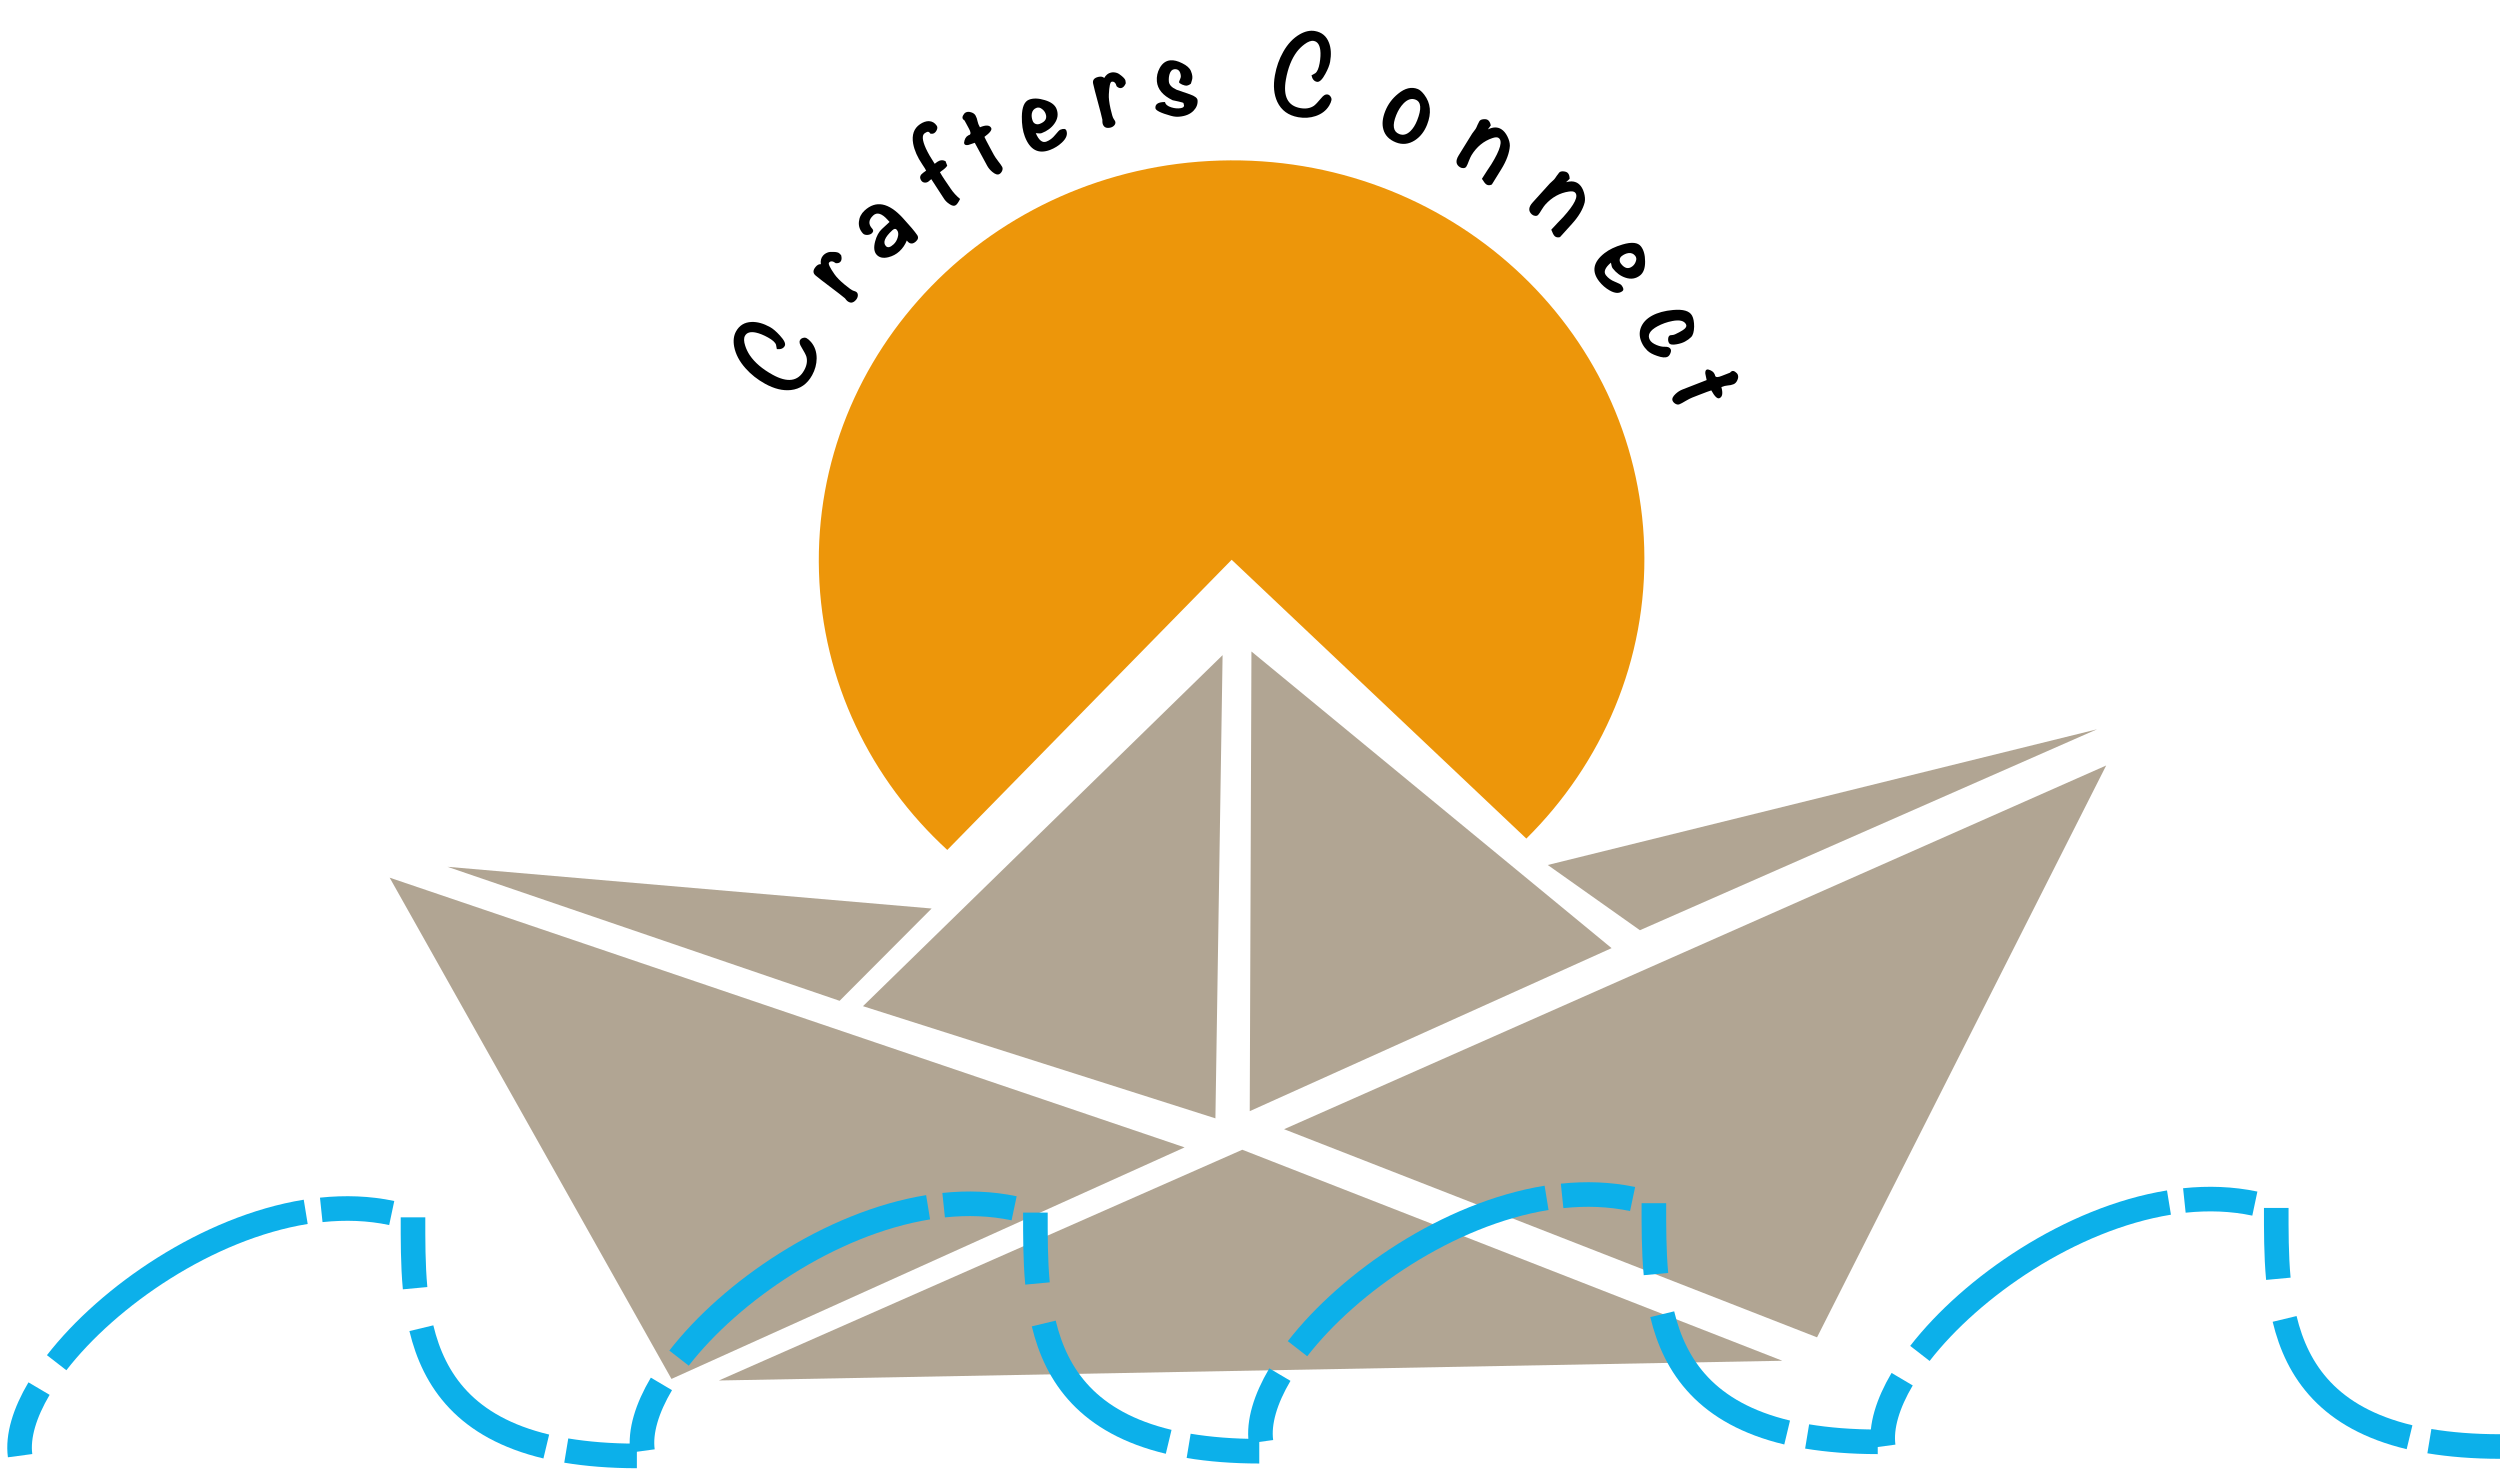 <svg width="305" height="180" viewBox="0 0 305 180" fill="none" xmlns="http://www.w3.org/2000/svg">
<g clip-path="url(#clip0_605_3429)">
<path d="M217.443 166.012L151.56 140.268L87.7 168.42L217.443 166.012Z" fill="#B1A593"/>
<path d="M156.656 137.763L221.679 163.156L256.954 93.389L156.656 137.763Z" fill="#B1A593"/>
<path d="M200.069 113.487L188.825 105.528L255.839 88.971L200.069 113.487Z" fill="#B1A593"/>
<path d="M196.613 115.672L152.675 79.481L152.468 135.562L196.613 115.672Z" fill="#B1A593"/>
<path d="M148.28 136.44L149.156 79.927L105.282 122.754L148.28 136.44Z" fill="#B1A593"/>
<path d="M144.522 139.981L47.537 107.075L81.919 168.229L144.522 139.981Z" fill="#B1A593"/>
<path d="M113.658 110.839L102.431 122.1L54.592 105.751L113.658 110.839Z" fill="#B1A593"/>
<path d="M150.255 68.284L186.214 102.306C195.45 93.166 201.008 80.549 200.594 66.784C199.798 39.892 176.611 18.758 148.805 19.587C121 20.416 99.103 42.891 99.915 69.799C100.313 83.197 106.269 95.16 115.569 103.693L150.255 68.299V68.284Z" fill="#ED960A"/>
<path d="M98.416 41.263C98.583 41.355 98.76 41.51 98.948 41.728C99.404 42.266 99.633 42.93 99.632 43.718C99.625 44.434 99.441 45.121 99.079 45.777C98.485 46.855 97.622 47.457 96.489 47.585C95.505 47.692 94.453 47.436 93.333 46.816C92.405 46.303 91.614 45.677 90.96 44.938C90.211 44.101 89.748 43.222 89.57 42.301C89.434 41.574 89.509 40.953 89.794 40.436C90.204 39.691 90.839 39.306 91.699 39.279C92.398 39.254 93.146 39.462 93.942 39.902C94.301 40.1 94.701 40.442 95.142 40.926C95.686 41.513 95.884 41.942 95.734 42.213C95.565 42.52 95.245 42.645 94.773 42.59C94.76 42.468 94.727 42.29 94.674 42.055C94.578 41.773 94.249 41.478 93.689 41.168C93.147 40.868 92.656 40.671 92.217 40.576C91.552 40.437 91.108 40.569 90.886 40.971C90.731 41.252 90.742 41.657 90.917 42.189C91.048 42.593 91.232 42.974 91.468 43.333C92.071 44.227 92.999 45.02 94.25 45.712C96.07 46.719 97.357 46.539 98.11 45.173C98.434 44.586 98.523 44.03 98.379 43.505C98.308 43.282 98.11 42.905 97.787 42.372C97.548 41.999 97.486 41.708 97.602 41.498C97.679 41.358 97.803 41.266 97.975 41.224C98.138 41.177 98.285 41.19 98.416 41.263Z" fill="black"/>
<path d="M102.382 30.895C102.436 30.939 102.514 31.017 102.617 31.129C102.714 31.482 102.689 31.747 102.542 31.925C102.421 32.071 102.228 32.132 101.963 32.107C101.604 31.835 101.329 31.814 101.138 32.045C101.023 32.184 101.248 32.657 101.813 33.464C102.06 33.825 102.472 34.245 103.049 34.724C103.595 35.177 103.948 35.425 104.108 35.467C104.305 35.527 104.431 35.579 104.485 35.624C104.615 35.732 104.672 35.883 104.655 36.077C104.636 36.256 104.566 36.419 104.445 36.566C104.101 36.982 103.736 37.03 103.351 36.71C103.313 36.678 103.266 36.626 103.209 36.553C103.159 36.473 103.118 36.419 103.088 36.394C102.695 36.068 102.099 35.605 101.297 35.005C100.488 34.398 99.892 33.935 99.507 33.616C99.161 33.328 99.16 32.976 99.504 32.56C99.708 32.314 99.921 32.205 100.144 32.234C100.084 31.82 100.166 31.479 100.389 31.209C100.542 31.024 100.739 30.889 100.979 30.802C101.136 30.738 101.382 30.715 101.718 30.733C102.045 30.745 102.267 30.799 102.382 30.895Z" fill="black"/>
<path d="M110.139 26.59C111.013 27.539 111.599 28.236 111.899 28.68C112.072 28.943 112.023 29.199 111.751 29.45C111.339 29.83 110.966 29.793 110.631 29.34C110.426 29.856 110.125 30.297 109.728 30.663C109.346 31.016 108.894 31.256 108.373 31.383C107.751 31.535 107.278 31.434 106.953 31.08C106.635 30.734 106.572 30.194 106.765 29.458C106.941 28.792 107.216 28.287 107.591 27.941L108.528 27.076L108.285 26.811C107.581 26.032 106.998 25.855 106.535 26.282C105.954 26.818 105.914 27.358 106.415 27.903C106.585 28.087 106.566 28.274 106.361 28.464C106.236 28.579 106.053 28.646 105.811 28.664C105.571 28.669 105.393 28.608 105.278 28.483C104.899 28.071 104.734 27.597 104.785 27.061C104.835 26.524 105.066 26.066 105.477 25.687C106.859 24.412 108.413 24.713 110.139 26.59ZM109.391 28.015C109.256 27.867 109.078 27.895 108.858 28.099C107.939 28.947 107.679 29.587 108.079 30.022C108.295 30.257 108.606 30.189 109.01 29.816C109.26 29.585 109.431 29.298 109.523 28.955C109.645 28.556 109.601 28.243 109.391 28.015Z" fill="black"/>
<path d="M114.276 15.328C114.372 15.468 114.38 15.632 114.302 15.819C114.231 16 114.126 16.138 113.985 16.234C113.878 16.307 113.729 16.337 113.537 16.322C113.417 16.162 113.313 16.081 113.227 16.079C113.136 16.069 112.999 16.126 112.817 16.25C112.462 16.492 112.509 17.113 112.959 18.113C113.225 18.683 113.582 19.305 114.029 19.981C114.07 19.952 114.12 19.919 114.177 19.879C114.246 19.82 114.297 19.779 114.33 19.757C114.677 19.52 115.018 19.488 115.352 19.659L115.561 20.207C115.46 20.397 115.215 20.624 114.827 20.889C114.761 20.934 114.71 20.974 114.674 21.011C114.835 21.301 115.025 21.607 115.244 21.929L116.011 23.058C116.309 23.497 116.682 23.902 117.129 24.276C116.93 24.677 116.756 24.929 116.608 25.03C116.409 25.165 116.148 25.119 115.825 24.892C115.563 24.72 115.35 24.514 115.187 24.274C115.086 24.125 114.563 23.32 113.618 21.858C113.362 22.069 113.242 22.169 113.259 22.157C113.119 22.253 112.964 22.292 112.794 22.274C112.625 22.256 112.49 22.173 112.389 22.024C112.215 21.768 112.21 21.529 112.374 21.308C112.467 21.196 112.671 21.033 112.985 20.819C112.953 20.72 112.794 20.459 112.508 20.037C111.929 19.185 111.562 18.352 111.407 17.538C111.217 16.457 111.494 15.663 112.238 15.156C112.609 14.903 112.971 14.777 113.323 14.779C113.723 14.797 114.04 14.98 114.276 15.328Z" fill="black"/>
<path d="M120.923 15.603C121.052 15.841 120.777 16.206 120.1 16.698C120.187 16.901 120.415 17.346 120.786 18.032L121.257 18.903C121.352 19.079 121.518 19.324 121.756 19.639C122.003 19.949 122.172 20.187 122.262 20.354C122.338 20.495 122.337 20.661 122.258 20.852C122.174 21.033 122.062 21.162 121.921 21.238C121.701 21.358 121.415 21.268 121.061 20.971C120.79 20.743 120.58 20.492 120.433 20.219L118.922 17.421C118.484 17.579 118.23 17.666 118.159 17.681C117.892 17.735 117.723 17.695 117.652 17.563C117.633 17.528 117.62 17.484 117.614 17.43C117.667 16.981 117.834 16.68 118.115 16.528C118.133 16.518 118.159 16.504 118.195 16.485C118.234 16.474 118.263 16.465 118.281 16.455C118.465 16.355 118.437 16.092 118.195 15.665L117.675 14.702C117.57 14.634 117.498 14.564 117.46 14.494C117.399 14.38 117.41 14.243 117.494 14.083C117.583 13.91 117.688 13.79 117.812 13.724C117.996 13.624 118.22 13.617 118.482 13.702C118.739 13.779 118.92 13.914 119.024 14.107C119.139 14.319 119.217 14.549 119.261 14.798C119.309 15.034 119.397 15.259 119.524 15.474L119.553 15.527C120.276 15.226 120.733 15.251 120.923 15.603Z" fill="black"/>
<path d="M130.096 15.926C130.274 16.393 130.095 16.879 129.56 17.384C129.143 17.778 128.664 18.079 128.122 18.286C126.683 18.836 125.653 18.294 125.029 16.658C124.773 15.985 124.652 15.175 124.665 14.228C124.682 13.065 124.976 12.375 125.546 12.157C126.059 11.961 126.698 11.979 127.461 12.212C128.233 12.441 128.713 12.804 128.902 13.299C129.137 13.916 129.049 14.512 128.636 15.087C128.275 15.6 127.758 15.984 127.086 16.241C126.955 16.291 126.715 16.292 126.365 16.244C126.74 17.118 127.171 17.462 127.657 17.276C128.068 17.119 128.425 16.848 128.728 16.465C129.041 16.078 129.253 15.863 129.365 15.82C129.767 15.666 130.01 15.702 130.096 15.926ZM127.559 13.861C127.47 13.627 127.316 13.434 127.098 13.282C126.885 13.117 126.667 13.078 126.443 13.163C126.134 13.281 125.948 13.508 125.883 13.843C125.832 14.13 125.867 14.432 125.988 14.75C126.056 14.928 126.171 15.049 126.336 15.115C126.5 15.181 126.675 15.178 126.862 15.107C127.544 14.846 127.776 14.431 127.559 13.861Z" fill="black"/>
<path d="M137.304 9.829C137.319 9.897 137.333 10.007 137.346 10.158C137.206 10.496 137.024 10.69 136.799 10.74C136.614 10.782 136.424 10.711 136.23 10.529C136.113 10.094 135.908 9.909 135.615 9.974C135.439 10.014 135.328 10.525 135.28 11.509C135.253 11.945 135.322 12.529 135.484 13.261C135.638 13.954 135.765 14.367 135.866 14.498C135.985 14.666 136.052 14.784 136.068 14.853C136.104 15.019 136.057 15.173 135.924 15.315C135.8 15.445 135.644 15.531 135.459 15.572C134.932 15.689 134.614 15.504 134.506 15.016C134.495 14.967 134.49 14.896 134.49 14.804C134.499 14.71 134.5 14.643 134.491 14.604C134.381 14.106 134.193 13.375 133.928 12.409C133.66 11.434 133.472 10.702 133.364 10.214C133.266 9.775 133.481 9.497 134.008 9.379C134.32 9.31 134.556 9.355 134.714 9.514C134.92 9.151 135.194 8.931 135.536 8.855C135.77 8.803 136.009 8.816 136.252 8.895C136.415 8.941 136.624 9.074 136.878 9.294C137.129 9.504 137.271 9.683 137.304 9.829Z" fill="black"/>
<path d="M146.102 12.228C146.143 12.697 145.98 13.123 145.613 13.507C145.208 13.924 144.637 14.166 143.9 14.231C143.582 14.27 143.233 14.236 142.852 14.129C141.617 13.787 140.987 13.477 140.962 13.198C140.923 12.76 141.218 12.513 141.845 12.457C141.935 12.449 142.03 12.445 142.13 12.446C142.187 12.742 142.447 12.96 142.911 13.1C143.314 13.225 143.693 13.256 144.049 13.194C144.336 13.149 144.471 13.031 144.455 12.842C144.452 12.812 144.438 12.768 144.413 12.71C144.397 12.651 144.389 12.607 144.386 12.577C144.382 12.537 144.186 12.474 143.797 12.388C143.357 12.297 143.111 12.244 143.06 12.228C141.864 11.652 141.224 10.886 141.139 9.929C141.088 9.352 141.205 8.804 141.49 8.287C141.811 7.716 142.245 7.406 142.793 7.358C143.202 7.321 143.679 7.439 144.225 7.712C144.781 7.984 145.136 8.299 145.288 8.656C145.39 8.908 145.449 9.119 145.464 9.288C145.48 9.468 145.469 9.619 145.429 9.743C145.383 9.898 145.336 10.053 145.29 10.207C145.112 10.354 144.929 10.435 144.739 10.452C144.64 10.461 144.465 10.416 144.215 10.318C143.975 10.209 143.851 10.11 143.843 10.02C143.839 9.98 143.887 9.845 143.987 9.616C144.046 9.48 144.071 9.367 144.063 9.277C144.01 8.68 143.749 8.402 143.281 8.444C143.002 8.468 142.804 8.667 142.686 9.039C142.602 9.327 142.573 9.631 142.602 9.95C142.637 10.348 142.953 10.681 143.549 10.95C144.087 11.133 144.631 11.32 145.18 11.512C145.771 11.721 146.078 11.959 146.102 12.228Z" fill="black"/>
<path d="M162.437 12.216C162.404 12.403 162.314 12.621 162.169 12.87C161.808 13.476 161.254 13.906 160.509 14.159C159.829 14.384 159.12 14.431 158.382 14.3C157.171 14.085 156.321 13.462 155.833 12.431C155.413 11.533 155.315 10.454 155.538 9.194C155.723 8.15 156.058 7.199 156.545 6.341C157.094 5.362 157.776 4.64 158.589 4.175C159.232 3.812 159.844 3.682 160.425 3.785C161.262 3.933 161.833 4.411 162.137 5.216C162.387 5.87 162.432 6.645 162.274 7.541C162.202 7.945 162.009 8.433 161.695 9.007C161.316 9.712 160.974 10.037 160.669 9.983C160.324 9.922 160.102 9.659 160.001 9.194C160.112 9.143 160.27 9.054 160.475 8.928C160.71 8.746 160.883 8.34 160.995 7.71C161.103 7.099 161.13 6.571 161.077 6.125C160.994 5.45 160.725 5.072 160.272 4.992C159.957 4.936 159.577 5.077 159.131 5.414C158.792 5.668 158.491 5.965 158.227 6.305C157.578 7.164 157.128 8.298 156.879 9.706C156.517 11.755 157.103 12.915 158.639 13.188C159.299 13.305 159.854 13.21 160.304 12.904C160.491 12.765 160.785 12.456 161.184 11.979C161.459 11.631 161.714 11.479 161.951 11.521C162.108 11.549 162.235 11.637 162.33 11.786C162.427 11.925 162.463 12.069 162.437 12.216Z" fill="black"/>
<path d="M174.101 15.221C173.768 16.057 173.275 16.689 172.62 17.117C171.867 17.603 171.092 17.686 170.293 17.368C169.475 17.042 168.969 16.516 168.772 15.792C168.588 15.148 168.663 14.403 169 13.557C169.332 12.721 169.855 12.014 170.569 11.438C171.403 10.748 172.205 10.556 172.976 10.864C173.218 10.96 173.477 11.188 173.754 11.546C174.547 12.584 174.662 13.809 174.101 15.221ZM172.886 14.704C173.451 13.282 173.39 12.434 172.703 12.16C172.211 11.964 171.719 12.117 171.228 12.621C170.861 13.003 170.563 13.481 170.334 14.057C169.843 15.293 169.964 16.058 170.697 16.35C171.171 16.539 171.626 16.424 172.061 16.006C172.393 15.686 172.668 15.252 172.886 14.704Z" fill="black"/>
<path d="M182.004 22.511C181.756 22.628 181.538 22.628 181.351 22.512C181.207 22.423 181.022 22.19 180.795 21.815L180.89 21.662C181.006 21.474 181.181 21.201 181.415 20.84C181.658 20.485 181.832 20.222 181.938 20.052C183.063 18.232 183.353 17.153 182.809 16.816C182.656 16.721 182.409 16.732 182.066 16.849C181.01 17.206 180.164 17.899 179.528 18.929C179.439 19.073 179.33 19.306 179.203 19.627C179.088 19.945 178.987 20.176 178.897 20.32C178.824 20.439 178.708 20.503 178.55 20.511C178.393 20.519 178.25 20.483 178.122 20.404C177.612 20.088 177.557 19.607 177.957 18.96L179.605 16.294C179.647 16.226 179.716 16.133 179.812 16.016C179.913 15.89 179.985 15.794 180.027 15.726C180.09 15.624 180.165 15.464 180.252 15.247C180.347 15.036 180.424 14.883 180.482 14.79C180.566 14.654 180.721 14.574 180.948 14.549C181.188 14.522 181.372 14.548 181.499 14.627C181.686 14.743 181.812 14.968 181.876 15.302L181.522 15.788C182.147 15.481 182.689 15.47 183.148 15.755C183.445 15.939 183.697 16.236 183.902 16.646C184.107 17.055 184.207 17.435 184.203 17.785C184.151 18.648 183.8 19.607 183.148 20.661L182.004 22.511Z" fill="black"/>
<path d="M190.318 28.929C190.053 28.999 189.838 28.959 189.676 28.812C189.55 28.697 189.409 28.435 189.255 28.025L189.376 27.891C189.523 27.728 189.745 27.49 190.041 27.178C190.344 26.873 190.563 26.646 190.697 26.498C192.133 24.911 192.614 23.902 192.14 23.472C192.006 23.351 191.761 23.317 191.402 23.37C190.3 23.531 189.342 24.06 188.531 24.957C188.417 25.083 188.268 25.292 188.084 25.585C187.915 25.877 187.773 26.085 187.659 26.212C187.565 26.315 187.44 26.357 187.283 26.336C187.126 26.316 186.992 26.255 186.881 26.154C186.437 25.751 186.47 25.268 186.98 24.704L189.083 22.379C189.136 22.32 189.221 22.241 189.336 22.143C189.459 22.038 189.547 21.956 189.6 21.897C189.681 21.808 189.783 21.665 189.908 21.467C190.04 21.276 190.143 21.14 190.217 21.059C190.324 20.94 190.491 20.889 190.719 20.906C190.96 20.923 191.136 20.981 191.247 21.082C191.41 21.23 191.493 21.474 191.496 21.814L191.06 22.229C191.729 22.04 192.264 22.127 192.664 22.49C192.923 22.725 193.117 23.063 193.245 23.503C193.372 23.943 193.402 24.334 193.334 24.678C193.128 25.517 192.609 26.396 191.777 27.316L190.318 28.929Z" fill="black"/>
<path d="M197.93 35.521C197.536 35.829 197.02 35.801 196.381 35.437C195.882 35.155 195.454 34.785 195.097 34.327C194.151 33.113 194.367 31.966 195.745 30.888C196.312 30.445 197.05 30.09 197.959 29.824C199.074 29.498 199.819 29.575 200.194 30.056C200.532 30.49 200.702 31.107 200.703 31.905C200.71 32.712 200.505 33.278 200.088 33.605C199.568 34.011 198.973 34.102 198.303 33.877C197.708 33.682 197.189 33.301 196.746 32.733C196.66 32.623 196.589 32.393 196.532 32.044C195.808 32.661 195.606 33.174 195.926 33.584C196.196 33.931 196.559 34.193 197.014 34.371C197.476 34.556 197.743 34.696 197.817 34.79C198.081 35.13 198.119 35.373 197.93 35.521ZM199.158 32.485C199.355 32.331 199.494 32.127 199.575 31.873C199.67 31.621 199.644 31.401 199.496 31.211C199.293 30.951 199.022 30.839 198.683 30.876C198.394 30.912 198.116 31.034 197.848 31.244C197.698 31.36 197.616 31.507 197.601 31.684C197.587 31.86 197.641 32.027 197.764 32.185C198.213 32.761 198.677 32.861 199.158 32.485Z" fill="black"/>
<path d="M203.464 43.515C203.192 43.663 202.759 43.631 202.166 43.418C201.623 43.235 201.227 43.018 200.977 42.767C200.732 42.524 200.538 42.271 200.395 42.007C200.019 41.313 199.944 40.648 200.169 40.014C200.398 39.388 200.86 38.887 201.554 38.51C202.231 38.142 203.084 37.911 204.114 37.819C205.349 37.705 206.122 37.934 206.431 38.506C206.603 38.822 206.687 39.272 206.684 39.854C206.669 40.477 206.546 40.901 206.317 41.129C206.118 41.328 205.869 41.509 205.57 41.671C205.298 41.819 204.959 41.929 204.554 42.001C204.039 42.099 203.724 42.042 203.61 41.831C203.529 41.682 203.496 41.517 203.513 41.338C203.524 41.127 203.6 40.983 203.74 40.907C203.749 40.902 203.871 40.887 204.108 40.861C204.219 40.857 204.473 40.748 204.868 40.533C205.193 40.356 205.397 40.228 205.479 40.15C205.723 39.949 205.793 39.752 205.688 39.558C205.455 39.127 204.9 38.996 204.025 39.165C203.376 39.289 202.77 39.505 202.208 39.81C201.268 40.321 200.96 40.876 201.283 41.474C201.412 41.711 201.683 41.917 202.095 42.091C202.476 42.248 202.816 42.319 203.115 42.305C203.473 42.293 203.706 42.388 203.816 42.59C203.887 42.722 203.877 42.892 203.786 43.101C203.703 43.306 203.596 43.444 203.464 43.515Z" fill="black"/>
<path d="M209.762 48.581C209.51 48.68 209.183 48.362 208.779 47.628C208.567 47.689 208.098 47.862 207.371 48.145L206.449 48.505C206.262 48.577 205.998 48.712 205.657 48.91C205.319 49.117 205.061 49.255 204.884 49.324C204.735 49.382 204.571 49.36 204.392 49.258C204.222 49.153 204.108 49.025 204.05 48.876C203.96 48.643 204.084 48.369 204.423 48.055C204.683 47.814 204.958 47.637 205.247 47.524L208.21 46.369C208.108 45.915 208.054 45.652 208.047 45.579C208.028 45.308 208.088 45.145 208.228 45.09C208.265 45.076 208.31 45.069 208.364 45.069C208.803 45.177 209.081 45.38 209.197 45.678C209.204 45.697 209.215 45.725 209.229 45.762C209.234 45.803 209.24 45.833 209.248 45.852C209.324 46.047 209.588 46.052 210.041 45.864L211.061 45.467C211.142 45.371 211.22 45.308 211.294 45.279C211.415 45.232 211.55 45.26 211.697 45.364C211.858 45.473 211.963 45.593 212.014 45.723C212.09 45.919 212.069 46.142 211.952 46.391C211.844 46.637 211.687 46.8 211.482 46.88C211.259 46.968 211.02 47.017 210.768 47.03C210.528 47.048 210.294 47.108 210.064 47.208L210.009 47.229C210.217 47.986 210.134 48.436 209.762 48.581Z" fill="black"/>
<path d="M2.452 177.591C2.134 175.215 3.01 172.376 4.762 169.409" stroke="#0CB0EA" stroke-width="3" stroke-miterlimit="10"/>
<path d="M6.911 166.251C13.25 158.084 25.321 149.79 37.297 147.844" stroke="#0CB0EA" stroke-width="3" stroke-miterlimit="10"/>
<path d="M39.192 147.605C42.106 147.302 45.005 147.397 47.791 147.988" stroke="#0CB0EA" stroke-width="3" stroke-miterlimit="10"/>
<path d="M50.387 148.514C50.387 151.273 50.371 154.24 50.642 157.159" stroke="#0CB0EA" stroke-width="3" stroke-miterlimit="10"/>
<path d="M51.407 162.04C52.951 168.468 56.853 174.13 66.647 176.475" stroke="#0CB0EA" stroke-width="3" stroke-miterlimit="10"/>
<path d="M69.084 176.969C71.6 177.384 74.466 177.623 77.699 177.623" stroke="#0CB0EA" stroke-width="3" stroke-miterlimit="10"/>
<path d="M78.384 177.017C78.065 174.641 78.941 171.801 80.693 168.835" stroke="#0CB0EA" stroke-width="3" stroke-miterlimit="10"/>
<path d="M82.843 165.692C89.181 157.526 101.252 149.232 113.228 147.286" stroke="#0CB0EA" stroke-width="3" stroke-miterlimit="10"/>
<path d="M115.123 147.031C118.038 146.728 120.936 146.823 123.723 147.413" stroke="#0CB0EA" stroke-width="3" stroke-miterlimit="10"/>
<path d="M126.319 147.94C126.319 150.699 126.303 153.666 126.574 156.585" stroke="#0CB0EA" stroke-width="3" stroke-miterlimit="10"/>
<path d="M127.338 161.466C128.883 167.894 132.784 173.556 142.578 175.901" stroke="#0CB0EA" stroke-width="3" stroke-miterlimit="10"/>
<path d="M145.015 176.395C147.531 176.81 150.398 177.049 153.63 177.049" stroke="#0CB0EA" stroke-width="3" stroke-miterlimit="10"/>
<path d="M153.838 175.885C153.519 173.508 154.395 170.669 156.147 167.702" stroke="#0CB0EA" stroke-width="3" stroke-miterlimit="10"/>
<path d="M158.297 164.544C164.635 156.377 176.706 148.083 188.682 146.137" stroke="#0CB0EA" stroke-width="3" stroke-miterlimit="10"/>
<path d="M190.577 145.898C193.491 145.595 196.39 145.691 199.177 146.281" stroke="#0CB0EA" stroke-width="3" stroke-miterlimit="10"/>
<path d="M201.773 146.791C201.773 149.551 201.757 152.517 202.027 155.436" stroke="#0CB0EA" stroke-width="3" stroke-miterlimit="10"/>
<path d="M202.792 160.333C204.336 166.761 208.238 172.424 218.032 174.768" stroke="#0CB0EA" stroke-width="3" stroke-miterlimit="10"/>
<path d="M220.469 175.247C222.985 175.661 225.852 175.901 229.085 175.901" stroke="#0CB0EA" stroke-width="3" stroke-miterlimit="10"/>
<path d="M229.753 176.443C229.435 174.066 230.311 171.227 232.062 168.261" stroke="#0CB0EA" stroke-width="3" stroke-miterlimit="10"/>
<path d="M234.228 165.118C240.567 156.952 252.638 148.658 264.614 146.712" stroke="#0CB0EA" stroke-width="3" stroke-miterlimit="10"/>
<path d="M266.493 146.456C269.407 146.153 272.305 146.249 275.092 146.839" stroke="#0CB0EA" stroke-width="3" stroke-miterlimit="10"/>
<path d="M277.704 147.366C277.704 150.125 277.688 153.092 277.959 156.011" stroke="#0CB0EA" stroke-width="3" stroke-miterlimit="10"/>
<path d="M278.723 160.907C280.268 167.335 284.17 172.998 293.964 175.342" stroke="#0CB0EA" stroke-width="3" stroke-miterlimit="10"/>
<path d="M296.384 175.821C298.9 176.236 301.767 176.475 305 176.475" stroke="#0CB0EA" stroke-width="3" stroke-miterlimit="10"/>
</g>
<defs>
<clipPath id="clip0_605_3429">
<rect width="305" height="180" fill="white"/>
</clipPath>
</defs>
</svg>
